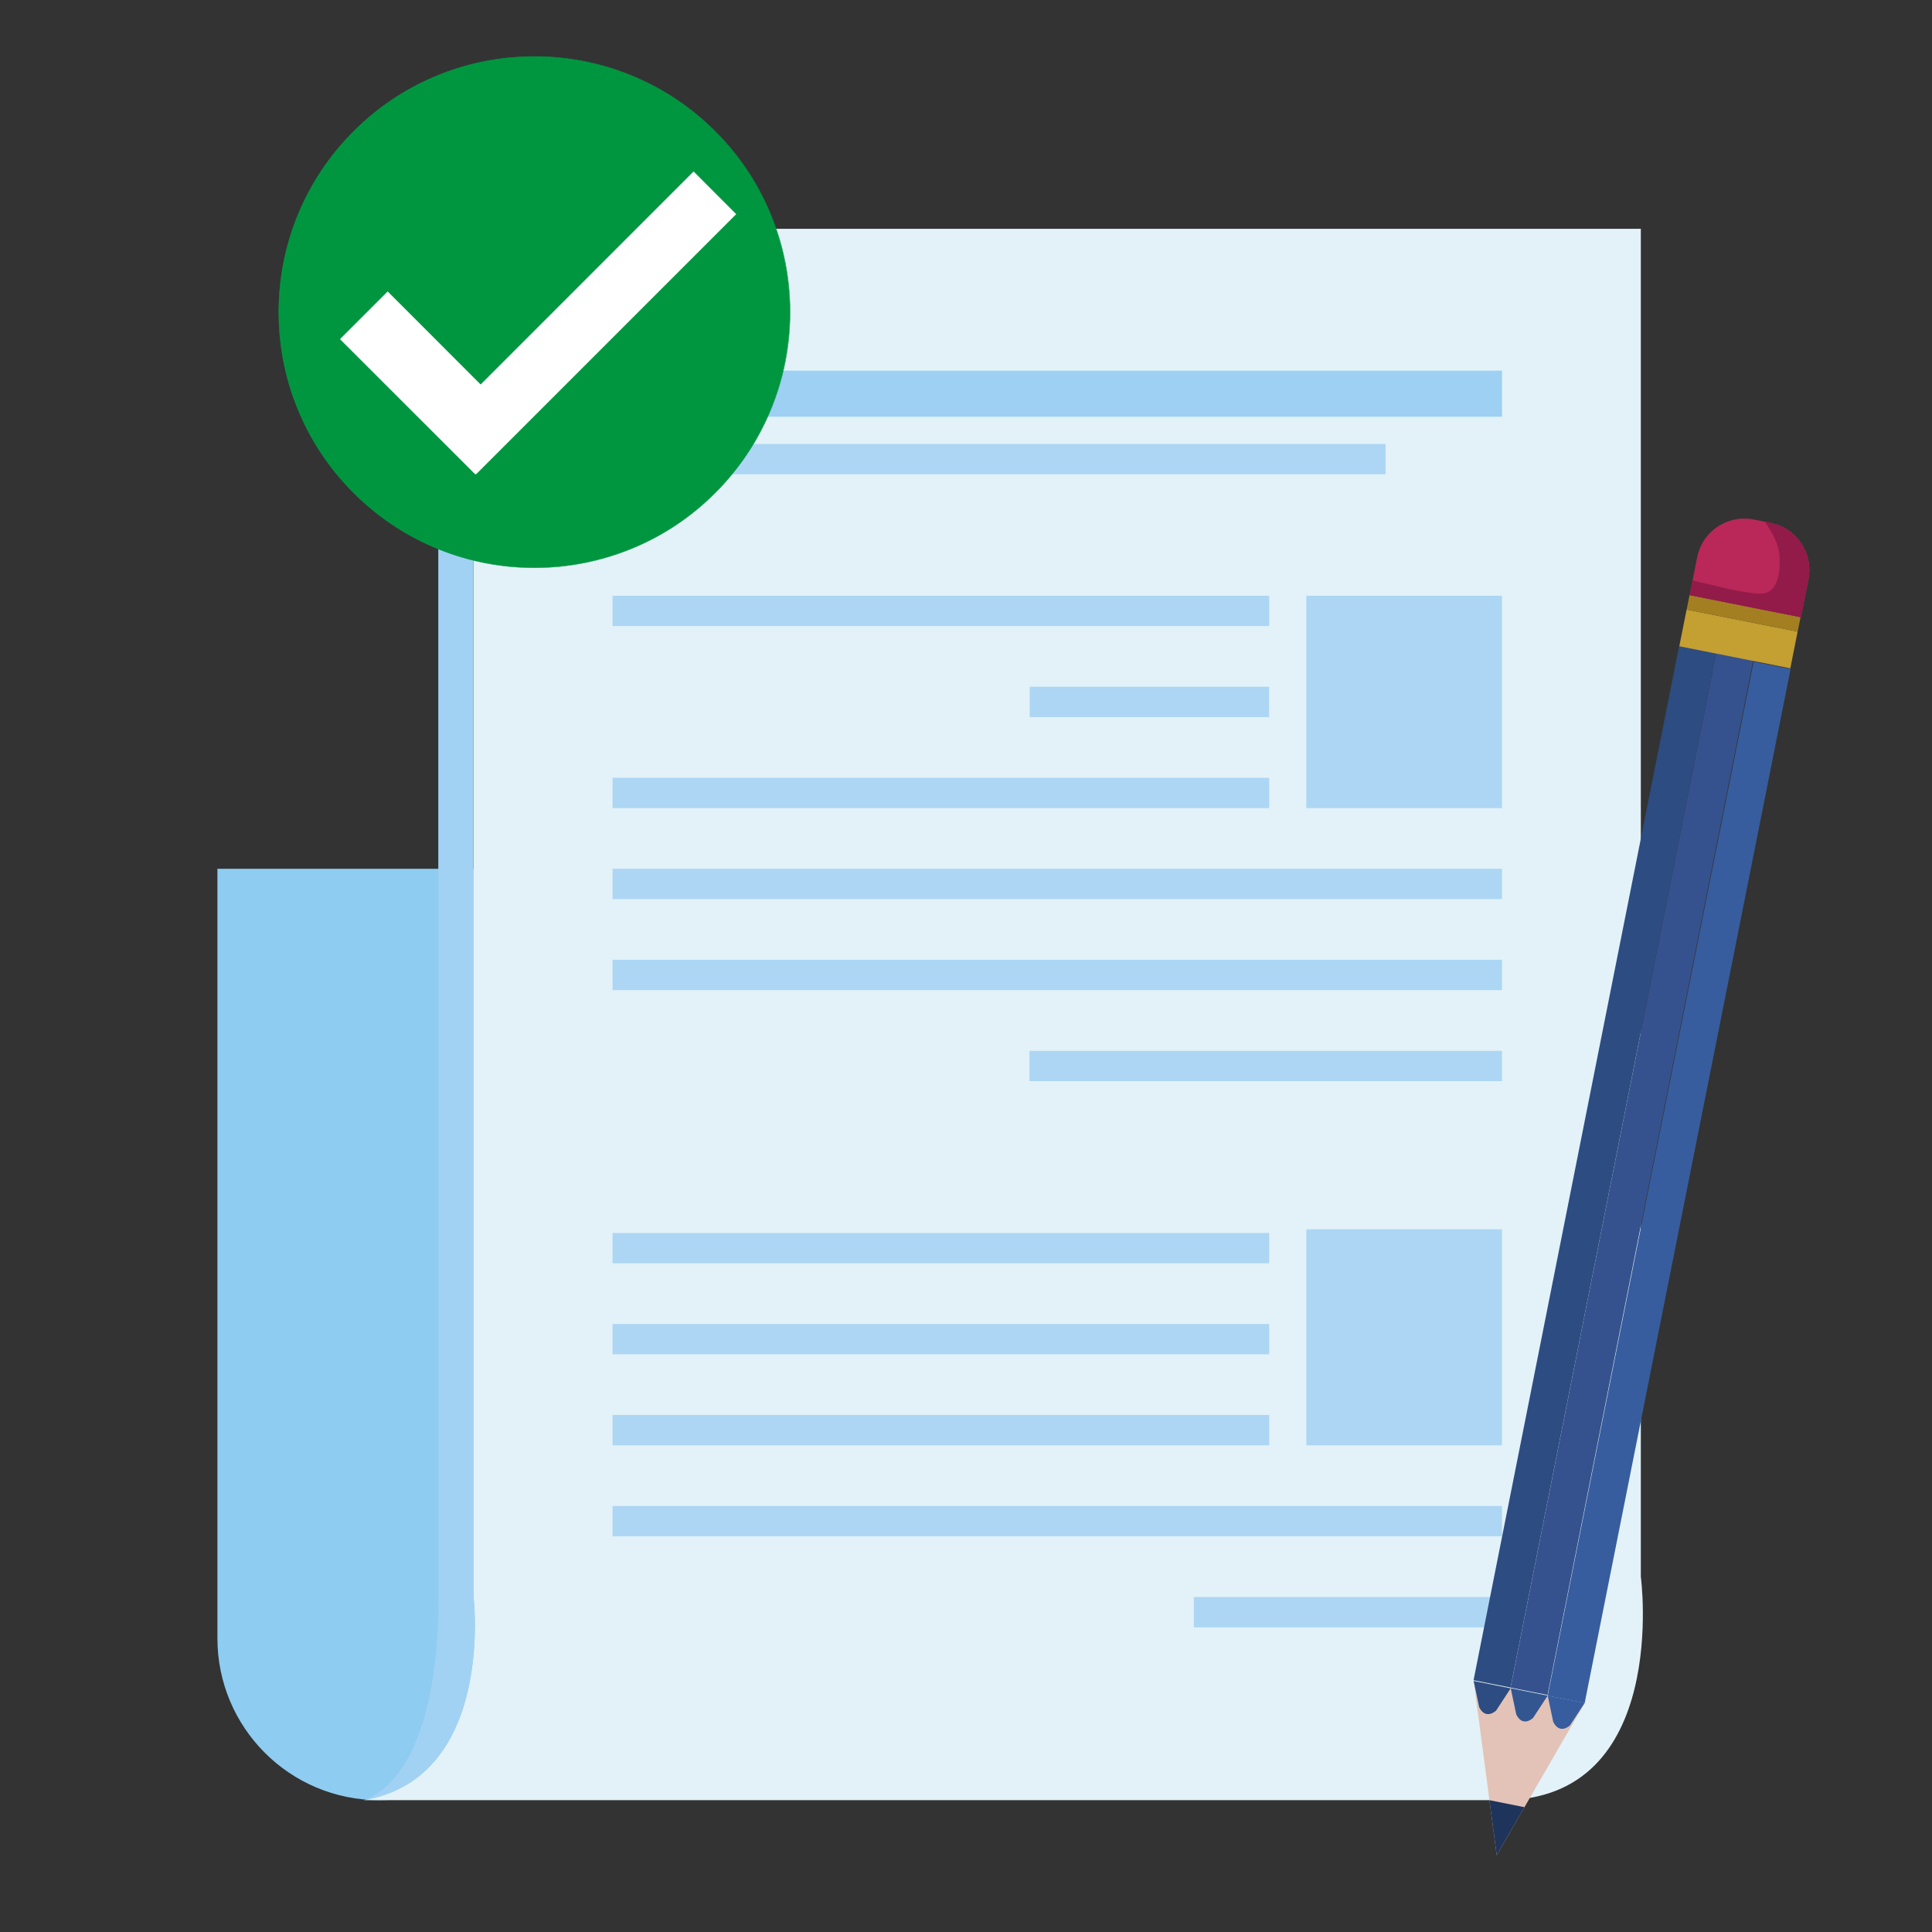<?xml version="1.0" encoding="utf-8"?>
<!-- Generator: Adobe Illustrator 26.0.0, SVG Export Plug-In . SVG Version: 6.00 Build 0)  -->
<svg version="1.1" id="Capa_1" xmlns="http://www.w3.org/2000/svg" xmlns:xlink="http://www.w3.org/1999/xlink" x="0px" y="0px"
	 viewBox="0 0 2122 2122" style="enable-background:new 0 0 2122 2122;" xml:space="preserve">
<rect x="0" y="0" width="2122" height="2122" fill="#333333" stroke="none"/>
<style type="text/css">
	.st0{fill:#8ECCF1;}
	.st1{fill:#E2F2F8;}
	.st2{fill:#A2D2F3;}
	.st3{fill:#9DD0F2;}
	.st4{fill:#ADD6F4;}
	.st5{fill:#E3C3B7;}
	.st6{fill:#1F345B;}
	.st7{fill:#375D9E;}
	.st8{fill:#36528E;}
	.st9{fill:#2D4C81;}
	.st10{fill:#335691;}
	.st11{fill:#C49F31;}
	.st12{fill:#A37F22;}
	.st13{fill:#B92858;}
	.st14{fill:#921B49;}
	.st15{fill:#009640;}
	.st16{fill:#FFFFFF;}
</style>
<g>
	<path class="st0" d="M594.2,954.2v845.2c0,98.2-79.6,177.8-177.7,177.8c-98.2,0-177.7-79.6-177.7-177.8V954.2H594.2z"/>
	<g>
		<path class="st1" d="M1649.6,1977.2H520.2H399.7c144.4-25,120.4-223.1,120.4-223.1V251.3h1282.1v1480.5
			C1802.3,1731.9,1834.7,1977.2,1649.6,1977.2z"/>
		<path class="st2" d="M399.7,1977.2c144.4-25,120.4-223.1,120.4-223.1V251.3h-38.7v1502.8C481.5,1754.1,488,1944,399.7,1977.2z"/>
		<rect x="672.8" y="407.1" class="st3" width="976.9" height="50.6"/>
		<rect x="672.8" y="654.3" class="st4" width="721.2" height="33.3"/>
		<rect x="800.6" y="487.6" class="st4" width="721.2" height="33.3"/>
		<rect x="1131" y="754.3" class="st4" width="262.9" height="33.3"/>
		<rect x="672.8" y="854.3" class="st4" width="721.2" height="33.3"/>
		<rect x="672.8" y="954.2" class="st4" width="976.9" height="33.3"/>
		<rect x="672.8" y="1054.2" class="st4" width="976.9" height="33.3"/>
		<rect x="1130.7" y="1154.2" class="st4" width="519" height="33.3"/>
		<rect x="672.8" y="1354.2" class="st4" width="721.2" height="33.3"/>
		<rect x="672.8" y="1454.2" class="st4" width="721.2" height="33.3"/>
		<rect x="672.8" y="1554.1" class="st4" width="721.2" height="33.3"/>
		<rect x="672.8" y="1654.1" class="st4" width="976.9" height="33.3"/>
		<rect x="1311.3" y="1754.1" class="st4" width="338.3" height="33.3"/>
		<rect x="1434.8" y="654.3" class="st4" width="214.9" height="233.3"/>
		<rect x="1434.8" y="1350.2" class="st4" width="214.9" height="237.2"/>
	</g>
</g>
<polygon class="st5" points="1740.5,1870.6 1618.6,1846.3 1643.9,2037.6 "/>
<polygon class="st6" points="1674.4,1984.9 1643.9,2037.6 1635.9,1977.2 "/>
<polygon class="st7" points="1699.9,1862.5 1740.5,1870.6 1966.7,734.7 1926.1,726.7 "/>
<rect x="1213.6" y="1269.8" transform="matrix(0.195 -0.981 0.981 0.195 176.786 2796.521)" class="st8" width="1158.1" height="41.4"/>
<rect x="1173" y="1261.7" transform="matrix(0.195 -0.981 0.981 0.195 152.004 2750.133)" class="st9" width="1158.1" height="41.4"/>
<path class="st7" d="M1706,1891.3l-6.1-28.9l40.6,8.1l-16,24.4C1724.5,1895,1713.3,1905.8,1706,1891.3z"/>
<path class="st10" d="M1665.4,1883.2l-6.1-28.9l40.6,8.1l-16,24.4C1683.9,1886.9,1672.7,1897.7,1665.4,1883.2z"/>
<path class="st9" d="M1624.7,1875.2l-6.1-28.9l40.6,8.1l-16,24.5C1643.2,1878.8,1632,1889.6,1624.7,1875.2z"/>
<rect x="1889.2" y="640.3" transform="matrix(0.195 -0.981 0.981 0.195 847.923 2438.269)" class="st11" width="41.1" height="124.3"/>
<rect x="1907.2" y="612.2" transform="matrix(0.195 -0.981 0.981 0.195 880.058 2421.124)" class="st12" width="16.3" height="124.3"/>
<path class="st13" d="M1855.8,653.7l8.3-41.7c5.7-28.6,33.5-47.1,62.1-41.4l18.7,3.7c28.6,5.7,47.1,33.5,41.4,62.1L1978,678
	L1855.8,653.7z"/>
<path class="st14" d="M1884.9,643.6c11.9,3.1,24,5.7,36.2,7.3c5.9,0.8,13.1,2.3,18.9,0.2c13.7-4.9,15.1-24.6,14.7-37
	c-0.5-17.3-7.9-28.1-16.3-41.2l6.4,1.3c28.6,5.7,47.1,33.5,41.4,62.1L1978,678l-122.2-24.3l3.2-16.3
	C1867.7,639.8,1876.6,641.5,1884.9,643.6z"/>
<g>
	
		<ellipse transform="matrix(0.707 -0.707 0.707 0.707 -70.473 515.496)" class="st15" cx="587" cy="342.8" rx="280.8" ry="280.8"/>
	<path class="st15" d="M587,623.8c-37.9,0-74.7-7.4-109.4-22.1c-33.5-14.2-63.5-34.4-89.3-60.2c-25.8-25.8-46.1-55.8-60.2-89.3
		c-14.7-34.6-22.1-71.4-22.1-109.4c0-37.9,7.4-74.7,22.1-109.4c14.2-33.5,34.4-63.5,60.2-89.3c25.8-25.8,55.8-46.1,89.3-60.2
		c34.6-14.7,71.4-22.1,109.4-22.1c37.9,0,74.7,7.4,109.4,22.1c33.5,14.2,63.5,34.4,89.3,60.2c25.8,25.8,46.1,55.8,60.2,89.3
		c14.6,34.6,22.1,71.4,22.1,109.4c0,37.9-7.4,74.7-22.1,109.4c-14.2,33.5-34.4,63.5-60.2,89.3c-25.8,25.8-55.8,46.1-89.3,60.2
		C661.7,616.3,625,623.8,587,623.8z M587,62.3c-154.7,0-280.6,125.9-280.6,280.6c0,154.7,125.9,280.6,280.6,280.6
		c154.7,0,280.6-125.9,280.6-280.6C867.6,188.1,741.7,62.3,587,62.3z"/>
</g>
<g>
	<polygon class="st16" points="808.6,235.2 522.8,521 522.4,520.6 522,521 373.4,372.5 425.8,320.1 527.9,422.3 761.8,188.3 	"/>
</g>
</svg>
